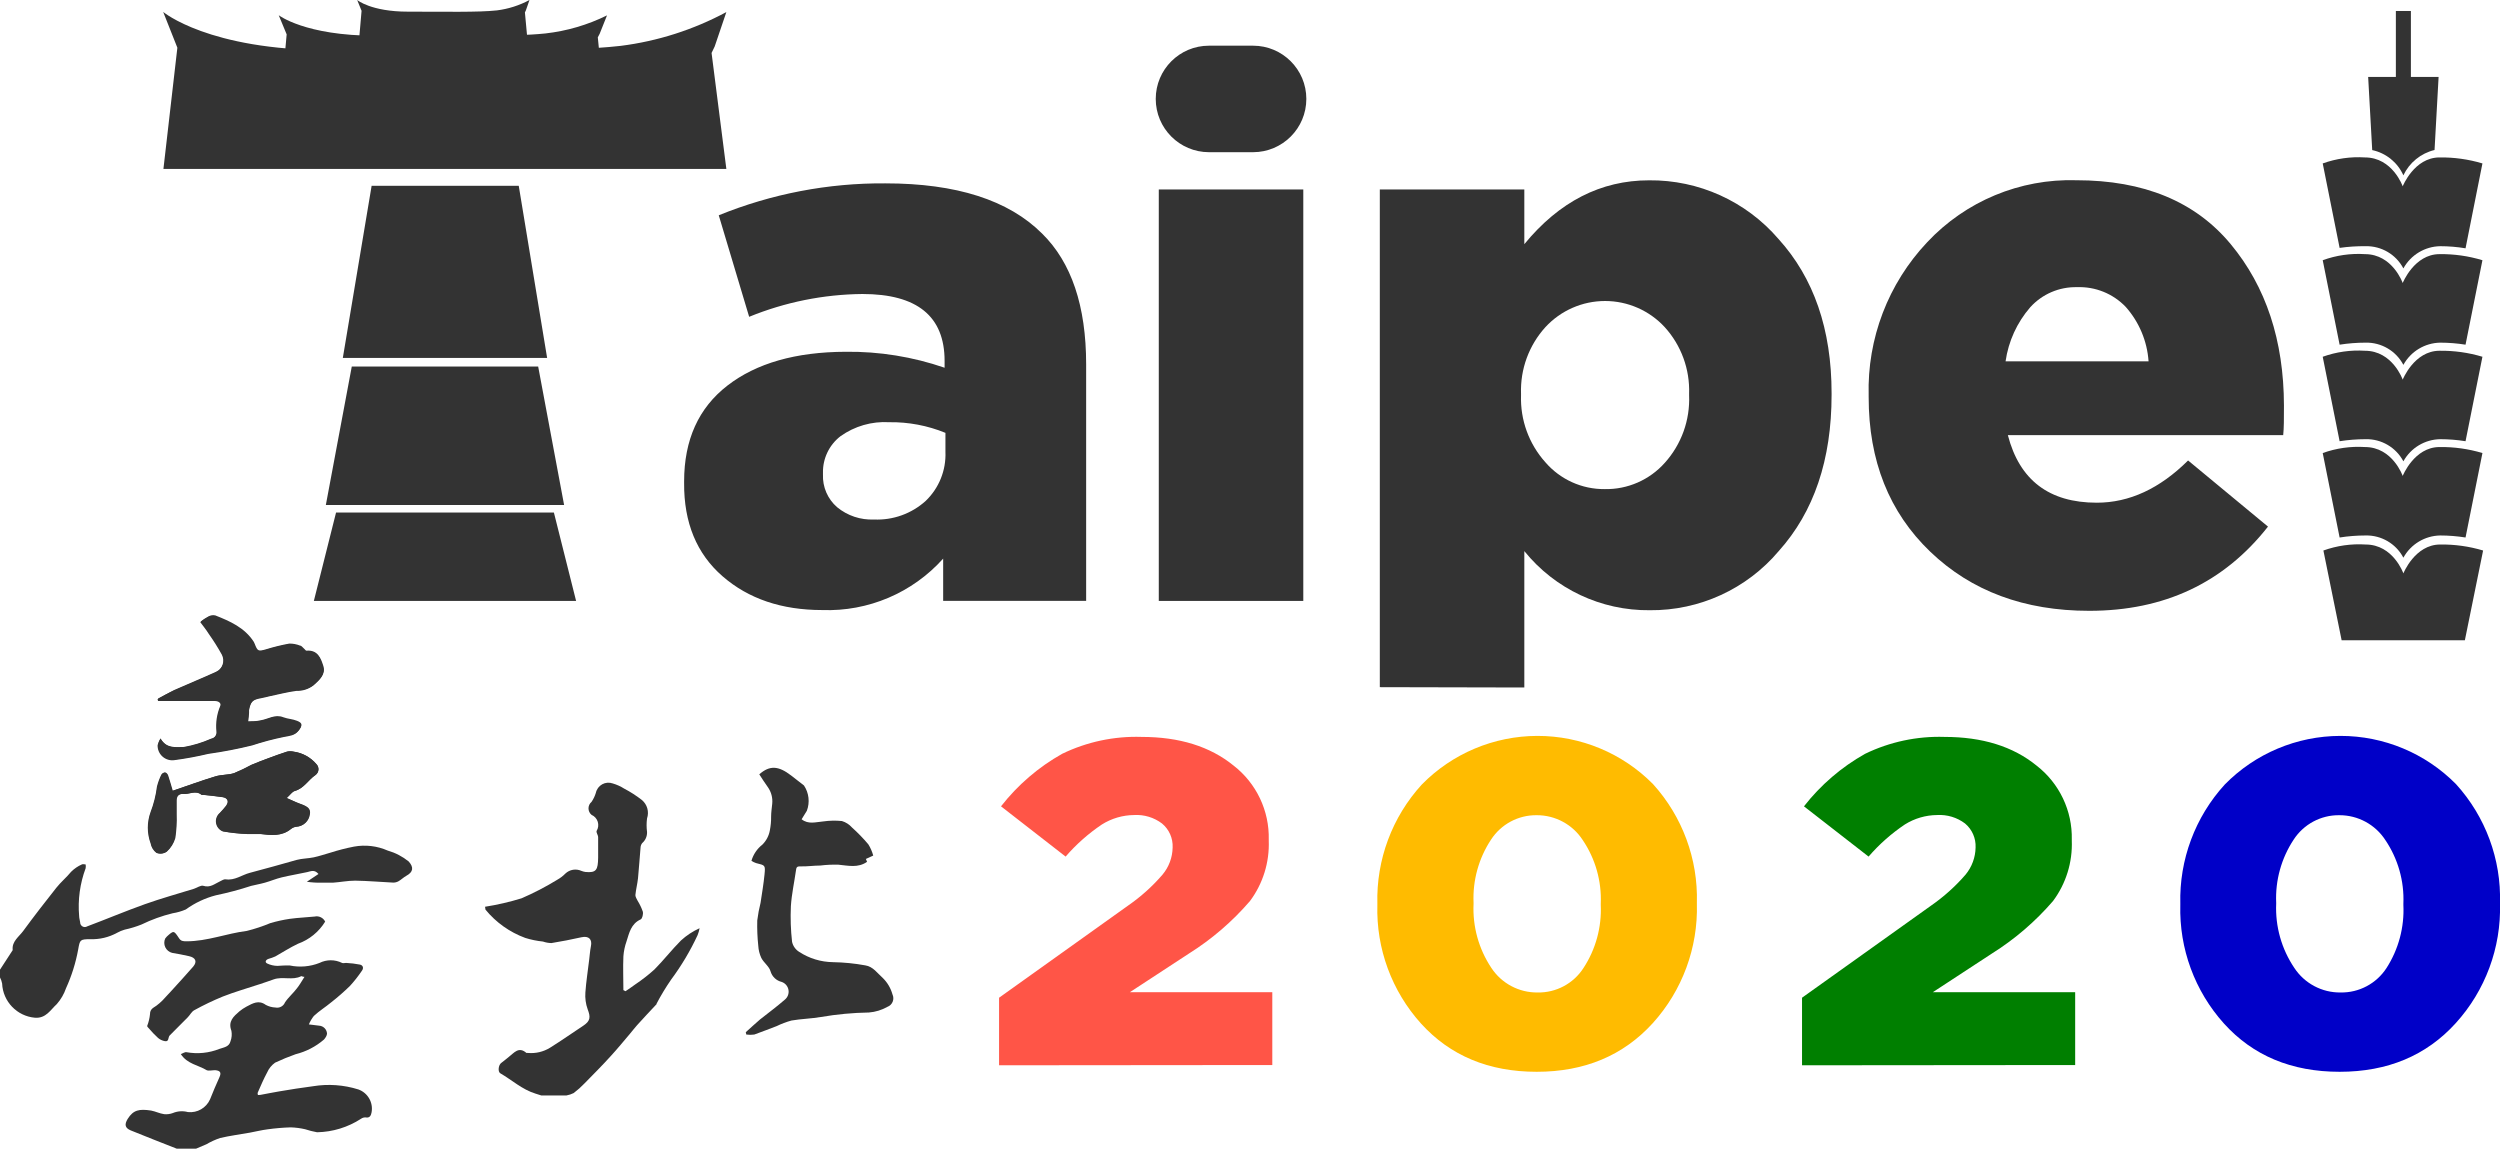 <?xml version="1.0" encoding="UTF-8"?>
<svg width="296px" height="136px" viewBox="0 0 296 136" version="1.1" xmlns="http://www.w3.org/2000/svg" xmlns:xlink="http://www.w3.org/1999/xlink">
    <!-- Generator: Sketch 63.1 (92452) - https://sketch.com -->
    <title>branding</title>
    <desc>Created with Sketch.</desc>
    <g id="Page-1" stroke="none" stroke-width="1" fill="none" fill-rule="evenodd">
        <g id="Home---Tablet-Landscape" transform="translate(-48, -278)" fill-rule="nonzero">
            <g id="branding" transform="translate(48, 278)">
                <path d="M97.35,72.23 C92.55,72.23 88.617,70.897 85.55,68.23 C82.483,65.563 80.967,61.883 81,57.19 L81,57 C81,52.08 82.71,48.297 86.13,45.65 C89.55,43.003 94.217,41.67 100.13,41.65 C104.113,41.603 108.074,42.243 111.84,43.54 L111.84,42.73 C111.84,37.45 108.597,34.81 102.11,34.81 C97.509,34.854 92.959,35.77 88.7,37.51 L85.1,25.49 C91.364,22.944 98.069,21.659 104.83,21.71 C113.23,21.71 119.413,23.69 123.38,27.65 C126.86,31.07 128.6,36.233 128.6,43.14 L128.6,71.14 L111.67,71.14 L111.67,66.14 C108.037,70.195 102.791,72.426 97.35,72.23 L97.35,72.23 Z M103.48,61.51 C105.73,61.61 107.929,60.82 109.6,59.31 C111.177,57.798 112.029,55.683 111.94,53.5 L111.94,51.25 C109.828,50.385 107.562,49.956 105.28,49.99 C103.223,49.867 101.187,50.453 99.51,51.65 C98.168,52.689 97.4,54.303 97.44,56 L97.44,56.18 C97.379,57.657 97.994,59.081 99.11,60.05 C100.336,61.06 101.893,61.58 103.48,61.51 L103.48,61.51 Z" id="Shape" fill="#333333"></path>
                <polygon id="Path" fill="#333333" points="40.59 42.38 44 22 61.42 22 64.78 42.38"></polygon>
                <polygon id="Path" fill="#333333" points="66.79 59.79 63.72 43.4 41.65 43.4 38.58 59.79"></polygon>
                <polygon id="Path" fill="#333333" points="39.79 60.68 37.16 71.15 68.21 71.15 65.58 60.68"></polygon>
                <path d="M136.84,11.71 L136.84,11.71 C136.84,8.231 139.661,5.41 143.14,5.41 L148.37,5.41 C151.849,5.41 154.67,8.231 154.67,11.71 L154.67,11.71 C154.67,15.191 151.851,18.014 148.37,18.02 L143.14,18.02 C139.659,18.014 136.84,15.191 136.84,11.71 Z M137.2,71.15 L137.2,22.43 L154.31,22.43 L154.31,71.15 L137.2,71.15 Z" id="Shape" fill="#333333"></path>
                <path d="M163.37,81.36 L163.37,22.43 L180.48,22.43 L180.48,28.91 C184.62,23.87 189.543,21.35 195.25,21.35 C201.125,21.292 206.727,23.827 210.56,28.28 C214.76,32.907 216.86,39 216.86,46.56 L216.86,46.74 C216.86,54.433 214.773,60.603 210.6,65.25 C206.808,69.738 201.215,72.304 195.34,72.25 C189.577,72.313 184.102,69.734 180.48,65.25 L180.48,81.4 L163.37,81.36 Z M190,57.91 C192.71,57.962 195.308,56.825 197.11,54.8 C199.08,52.613 200.113,49.741 199.99,46.8 L199.99,46.62 C200.091,43.719 199.058,40.892 197.11,38.74 C195.29,36.764 192.727,35.639 190.04,35.639 C187.353,35.639 184.79,36.764 182.97,38.74 C181.022,40.892 179.989,43.719 180.09,46.62 L180.09,46.8 C179.99,49.716 181.022,52.558 182.97,54.73 C184.731,56.773 187.303,57.937 190,57.91 L190,57.91 Z" id="Shape" fill="#333333"></path>
                <path d="M247.36,72.32 C239.68,72.32 233.407,69.987 228.54,65.32 C223.673,60.653 221.243,54.547 221.25,47 L221.25,46.82 C221.067,40.094 223.56,33.571 228.18,28.68 C232.738,23.815 239.166,21.142 245.83,21.34 C253.83,21.34 259.923,23.86 264.11,28.9 C268.297,33.94 270.4,40.307 270.42,48 C270.42,49.57 270.42,50.74 270.33,51.52 L237.73,51.52 C239.11,56.853 242.62,59.52 248.26,59.52 C252.113,59.52 255.717,57.853 259.07,54.52 L268.53,62.35 C263.303,69.003 256.247,72.327 247.36,72.32 Z M237.46,42.78 L254.39,42.78 C254.225,40.394 253.276,38.13 251.69,36.34 C250.19,34.771 248.089,33.919 245.92,34 C243.815,33.95 241.793,34.819 240.38,36.38 C238.812,38.189 237.798,40.41 237.46,42.78 L237.46,42.78 Z" id="Shape" fill="#333333"></path>
                <path d="M118.29,126.13 L118.29,118.13 L133.58,107.21 C135.082,106.17 136.447,104.944 137.64,103.56 C138.398,102.656 138.821,101.519 138.84,100.34 C138.889,99.248 138.423,98.196 137.58,97.5 C136.636,96.788 135.47,96.434 134.29,96.5 C132.934,96.511 131.608,96.899 130.46,97.62 C128.868,98.691 127.425,99.968 126.17,101.42 L118.52,95.47 C120.498,92.938 122.959,90.823 125.76,89.25 C128.685,87.832 131.911,87.146 135.16,87.25 C139.64,87.25 143.27,88.38 146.05,90.64 C148.757,92.737 150.305,95.997 150.22,99.42 L150.22,99.53 C150.317,102.097 149.534,104.62 148,106.68 C145.915,109.104 143.478,111.2 140.77,112.9 L133.77,117.48 L150.64,117.48 L150.64,126.1 L118.29,126.13 Z" id="Path" fill="#FF5547"></path>
                <path d="M195.69,121.14 C192.197,124.98 187.613,126.9 181.94,126.9 C176.267,126.9 171.703,124.997 168.25,121.19 C164.784,117.346 162.932,112.314 163.08,107.14 L163.08,107 C162.943,101.793 164.828,96.736 168.34,92.89 C171.944,89.215 176.872,87.141 182.02,87.131 C187.167,87.122 192.102,89.178 195.72,92.84 C199.196,96.679 201.056,101.713 200.91,106.89 L200.91,107 C201.056,112.21 199.186,117.275 195.69,121.14 Z M176.57,114.59 C177.78,116.438 179.851,117.539 182.06,117.51 C184.245,117.548 186.294,116.456 187.48,114.62 C188.932,112.404 189.649,109.787 189.53,107.14 L189.53,107 C189.643,104.327 188.896,101.688 187.4,99.47 C186.201,97.621 184.144,96.509 181.94,96.52 C179.764,96.494 177.726,97.585 176.54,99.41 C175.078,101.622 174.353,104.241 174.47,106.89 L174.47,107 C174.342,109.689 175.078,112.349 176.57,114.59 L176.57,114.59 Z" id="Shape" fill="#FFBB00"></path>
                <path d="M213.36,126.13 L213.36,118.13 L228.66,107.21 C230.16,106.167 231.524,104.941 232.72,103.56 C233.471,102.653 233.891,101.517 233.91,100.34 C233.959,99.25 233.496,98.2 232.66,97.5 C231.713,96.786 230.544,96.431 229.36,96.5 C228.004,96.511 226.678,96.899 225.53,97.62 C223.938,98.691 222.495,99.968 221.24,101.42 L213.59,95.47 C215.568,92.938 218.029,90.823 220.83,89.25 C223.755,87.832 226.981,87.146 230.23,87.25 C234.71,87.25 238.34,88.38 241.12,90.64 C243.829,92.736 245.381,95.995 245.3,99.42 L245.3,99.53 C245.397,102.097 244.614,104.62 243.08,106.68 C240.991,109.104 238.551,111.2 235.84,112.9 L228.84,117.48 L245.7,117.48 L245.7,126.1 L213.36,126.13 Z" id="Path" fill="#007F00"></path>
                <path d="M290.76,121.14 C287.28,124.98 282.697,126.9 277.01,126.9 C271.323,126.9 266.76,124.997 263.32,121.19 C259.858,117.343 258.007,112.313 258.15,107.14 L258.15,107 C258.017,101.794 259.902,96.738 263.41,92.89 C267.014,89.215 271.942,87.141 277.09,87.131 C282.237,87.122 287.172,89.178 290.79,92.84 C294.283,96.686 296.151,101.736 296,106.93 L296,107 C296.141,112.213 294.264,117.278 290.76,121.14 Z M271.64,114.59 C272.85,116.438 274.921,117.539 277.13,117.51 C279.317,117.546 281.369,116.454 282.56,114.62 C283.99,112.396 284.689,109.781 284.56,107.14 L284.56,107 C284.673,104.327 283.926,101.688 282.43,99.47 C281.231,97.621 279.174,96.509 276.97,96.52 C274.794,96.494 272.756,97.585 271.57,99.41 C270.108,101.622 269.383,104.241 269.5,106.89 L269.5,107 C269.384,109.694 270.134,112.354 271.64,114.59 L271.64,114.59 Z" id="Shape" fill="#0000C8"></path>
                <path d="M21,5.65 L19.32,1.41 C19.32,1.41 24.68,5.94 39,5.94 C53.32,5.94 66.48,6.23 73.49,5.43 C77.87,4.876 82.111,3.52 86,1.43 L84.62,5.5 L84.25,6.27 L86,20 L19.35,20 L21,5.65 Z" id="Path" fill="#333333"></path>
                <path d="M42.81,1.28 L42.29,0 C42.29,0 43.93,1.38 48.29,1.38 C52.65,1.38 56.69,1.47 58.84,1.23 C60.188,1.06 61.493,0.643 62.69,0 L62.26,1.24 L62.15,1.47 L62.69,7.29 L42.29,7.29 L42.81,1.28 Z" id="Path" fill="#333333"></path>
                <path d="M33.94,4.07 L33,1.8 C33,1.8 36.11,4.23 44.46,4.23 C52.81,4.23 60.46,4.39 64.58,3.96 C67.115,3.674 69.582,2.95 71.87,1.82 L71,4 L70.78,4.42 L71.78,14.6 L33,14.6 L33.94,4.07 Z" id="Path" fill="#333333"></path>
                <path d="M280.09,63.4 C281.958,63.359 283.689,64.377 284.56,66.03 C285.437,64.436 287.101,63.432 288.92,63.4 C289.925,63.402 290.928,63.482 291.92,63.64 L293.92,53.64 C292.273,53.147 290.56,52.907 288.84,52.93 C285.84,52.93 284.48,56.35 284.48,56.35 C284.48,56.35 283.28,52.93 280.01,52.93 C278.312,52.823 276.611,53.065 275.01,53.64 L277.01,63.64 C278.029,63.481 279.059,63.401 280.09,63.4 L280.09,63.4 Z" id="Path" fill="#333333"></path>
                <path d="M280.09,52 C281.956,51.957 283.686,52.971 284.56,54.62 C285.44,53.03 287.103,52.03 288.92,52 C289.925,52.002 290.928,52.082 291.92,52.24 L293.92,42.24 C292.273,41.747 290.56,41.507 288.84,41.53 C285.84,41.53 284.48,44.95 284.48,44.95 C284.48,44.95 283.28,41.53 280.01,41.53 C278.312,41.423 276.611,41.665 275.01,42.24 L277.01,52.24 C278.029,52.082 279.059,52.002 280.09,52 L280.09,52 Z" id="Path" fill="#333333"></path>
                <path d="M280.09,40.57 C281.958,40.529 283.689,41.547 284.56,43.2 C285.437,41.606 287.101,40.602 288.92,40.57 C289.925,40.572 290.928,40.652 291.92,40.81 L293.92,30.81 C292.274,30.31 290.56,30.067 288.84,30.09 C285.84,30.09 284.48,33.51 284.48,33.51 C284.48,33.51 283.28,30.09 280.01,30.09 C278.311,29.982 276.609,30.227 275.01,30.81 L277.01,40.81 C278.029,40.651 279.059,40.571 280.09,40.57 Z" id="Path" fill="#333333"></path>
                <path d="M280.09,29.15 C281.958,29.109 283.689,30.127 284.56,31.78 C285.437,30.186 287.101,29.182 288.92,29.15 C289.925,29.15 290.929,29.234 291.92,29.4 L293.92,19.35 C292.273,18.857 290.56,18.617 288.84,18.64 C285.84,18.64 284.48,22.06 284.48,22.06 C284.48,22.06 283.28,18.64 280.01,18.64 C278.312,18.533 276.611,18.775 275.01,19.35 L277.01,29.35 C278.03,29.205 279.06,29.138 280.09,29.15 L280.09,29.15 Z" id="Path" fill="#333333"></path>
                <rect id="Rectangle" fill="#333333" x="283.67" y="1.3" width="1.78" height="8.61"></rect>
                <path d="M284.56,20.76 C285.271,19.252 286.628,18.148 288.25,17.76 L288.73,9.11 L280.39,9.11 L280.87,17.77 C282.506,18.122 283.877,19.232 284.56,20.76 L284.56,20.76 Z" id="Path" fill="#333333"></path>
                <path d="M291.84,75.81 L294,65.18 C292.353,64.687 290.64,64.447 288.92,64.47 C285.92,64.47 284.56,67.89 284.56,67.89 C284.56,67.89 283.36,64.47 280.09,64.47 C278.392,64.363 276.691,64.605 275.09,65.18 L277.25,75.81 L291.84,75.81 Z" id="Path" fill="#333333"></path>
                <path d="M19,87.44 C18.85,87.683 18.736,87.945 18.66,88.22 C18.642,88.737 18.856,89.235 19.242,89.579 C19.629,89.924 20.148,90.078 20.66,90 C22.005,89.822 23.34,89.575 24.66,89.26 C26.406,89.016 28.138,88.682 29.85,88.26 C31.083,87.853 32.338,87.519 33.61,87.26 C34.26,87.13 34.87,87.12 35.33,86.53 C35.79,85.94 35.78,85.68 35.1,85.42 C34.59,85.21 34,85.2 33.48,85 C32.48,84.61 31.7,85.22 30.81,85.36 C30.33,85.44 29.81,85.44 29.33,85.48 C29.33,85.15 29.4,84.82 29.43,84.48 C29.43,84.37 29.43,84.26 29.43,84.16 C29.63,83.09 29.88,82.85 30.91,82.67 C31.26,82.61 31.6,82.51 31.91,82.44 C32.97,82.22 34.03,81.94 35.1,81.8 C35.821,81.824 36.527,81.598 37.1,81.16 C37.78,80.54 38.51,79.95 38.23,78.95 C37.95,77.95 37.61,77.01 36.23,77.12 C36.13,77.12 36.02,76.95 35.92,76.86 C35.82,76.77 35.64,76.56 35.47,76.52 C35.064,76.355 34.628,76.273 34.19,76.28 C33.268,76.449 32.356,76.673 31.46,76.95 C30.52,77.22 30.46,77.2 30.09,76.29 C30.063,76.209 30.026,76.132 29.98,76.06 C28.9,74.39 27.17,73.63 25.42,72.94 C25.151,72.887 24.871,72.929 24.63,73.06 C24.306,73.233 23.998,73.433 23.71,73.66 C24.06,74.13 24.42,74.57 24.71,75.04 C25.275,75.837 25.796,76.665 26.27,77.52 C26.46,77.892 26.49,78.326 26.352,78.721 C26.214,79.116 25.921,79.437 25.54,79.61 C23.89,80.37 22.21,81.05 20.54,81.79 C19.89,82.07 19.28,82.42 18.65,82.79 L18.72,83 L20.36,83 C22.05,83 23.74,83 25.44,83 C25.87,83 26.23,83.25 26.07,83.6 C25.673,84.547 25.519,85.578 25.62,86.6 C25.68,87.04 25.378,87.448 24.94,87.52 C23.892,87.986 22.79,88.322 21.66,88.52 C20.69,88.47 19.69,88.66 19,87.44 Z M34,94.44 C34.4,94.08 34.61,93.73 34.9,93.64 C35.99,93.34 36.5,92.33 37.36,91.75 C37.561,91.604 37.689,91.376 37.708,91.128 C37.727,90.88 37.636,90.636 37.46,90.46 C36.762,89.647 35.784,89.126 34.72,89 C34.467,88.94 34.203,88.94 33.95,89 C33.22,89.23 32.49,89.5 31.77,89.77 C31.05,90.04 30.45,90.27 29.77,90.55 C29.091,90.92 28.394,91.254 27.68,91.55 C26.97,91.77 26.18,91.71 25.47,91.93 C23.79,92.44 22.14,93.05 20.4,93.64 C20.22,93.03 20.05,92.42 19.85,91.82 C19.8,91.67 19.63,91.48 19.5,91.47 C19.327,91.486 19.173,91.587 19.09,91.74 C18.872,92.188 18.701,92.657 18.58,93.14 C18.451,94.166 18.2,95.174 17.83,96.14 C17.39,97.341 17.39,98.659 17.83,99.86 C17.91,100.305 18.152,100.704 18.51,100.98 C18.905,101.137 19.352,101.084 19.7,100.84 C20.174,100.409 20.52,99.855 20.7,99.24 C20.839,98.314 20.893,97.376 20.86,96.44 C20.86,95.89 20.86,95.33 20.86,94.78 C20.86,94.23 21.11,93.98 21.59,94.01 C22.35,94.07 23.13,93.51 23.86,94.12 C23.86,94.12 24.03,94.12 24.11,94.12 C24.87,94.21 25.62,94.27 26.37,94.39 C26.94,94.48 27.11,94.88 26.77,95.39 C26.54,95.7 26.27,95.97 26.02,96.25 C25.671,96.543 25.502,96.998 25.576,97.448 C25.65,97.897 25.956,98.274 26.38,98.44 C27.328,98.609 28.287,98.712 29.25,98.75 C29.77,98.75 30.3,98.75 30.81,98.75 C32.08,98.9 33.33,99.05 34.42,98.15 C34.601,98.005 34.82,97.915 35.05,97.89 C35.879,97.845 36.553,97.206 36.64,96.38 C36.72,95.78 36.44,95.51 35.45,95.16 C35,95 34.57,94.75 33.93,94.48 L34,94.44 Z" id="Shape" fill="#333333"></path>
                <path d="M20.92,136 C19.1,135.28 17.28,134.58 15.48,133.84 C14.79,133.55 14.72,133.14 15.11,132.49 C15.79,131.4 16.5,131.28 17.89,131.49 C18.42,131.59 18.89,131.84 19.45,131.92 C19.789,131.95 20.13,131.905 20.45,131.79 C21.02,131.55 21.653,131.507 22.25,131.67 C23.359,131.791 24.419,131.18 24.87,130.16 C25.21,129.28 25.59,128.43 25.97,127.57 C26.23,127.01 26.1,126.76 25.47,126.71 C25.13,126.71 24.71,126.82 24.47,126.71 C23.47,126.1 22.19,125.99 21.41,124.81 C21.64,124.72 21.89,124.54 22.08,124.58 C23.391,124.818 24.742,124.683 25.98,124.19 C26.52,124 27.12,123.95 27.29,123.29 C27.438,122.894 27.476,122.466 27.4,122.05 C26.97,120.93 27.66,120.34 28.35,119.74 C28.611,119.526 28.892,119.339 29.19,119.18 C29.92,118.8 30.62,118.36 31.47,118.98 C31.822,119.168 32.211,119.274 32.61,119.29 C33.082,119.389 33.557,119.136 33.74,118.69 C34.14,118.08 34.74,117.58 35.17,117 C35.48,116.61 35.73,116.16 36.05,115.66 C35.81,115.66 35.71,115.55 35.66,115.58 C34.66,116.11 33.46,115.58 32.4,115.96 C31.87,116.14 31.34,116.34 30.8,116.51 C29.33,117 27.8,117.43 26.38,117.99 C25.223,118.465 24.095,119.005 23,119.61 C22.68,119.78 22.5,120.18 22.23,120.45 C21.53,121.17 20.81,121.89 20.09,122.6 C19.88,122.82 20.03,123.38 19.51,123.27 C19.214,123.216 18.938,123.085 18.71,122.89 C18.312,122.525 17.937,122.134 17.59,121.72 C17.52,121.65 17.41,121.54 17.43,121.46 C17.601,121.017 17.712,120.553 17.76,120.08 C17.76,119.46 18.16,119.33 18.51,119.08 C18.772,118.885 19.02,118.672 19.25,118.44 C19.58,118.11 19.87,117.74 20.18,117.44 C21.08,116.44 22.02,115.44 22.88,114.44 C23.37,113.85 23.16,113.38 22.38,113.21 C21.6,113.04 21.07,112.93 20.38,112.82 C20.027,112.731 19.731,112.49 19.573,112.162 C19.414,111.833 19.41,111.452 19.56,111.12 C19.619,111.034 19.686,110.953 19.76,110.88 C20.56,110.16 20.58,110.15 21.18,111.06 C21.41,111.43 21.66,111.45 22.09,111.45 C24.55,111.45 26.82,110.52 29.22,110.22 C30.169,109.985 31.098,109.677 32,109.3 C32.757,109.076 33.529,108.905 34.31,108.79 C35.31,108.65 36.31,108.62 37.25,108.52 C37.755,108.407 38.272,108.655 38.5,109.12 C37.755,110.334 36.62,111.258 35.28,111.74 C34.35,112.18 33.49,112.74 32.6,113.24 C32.338,113.357 32.067,113.454 31.79,113.53 C31.46,113.64 31.33,113.92 31.62,114.07 C32.007,114.257 32.43,114.356 32.86,114.36 C33.339,114.319 33.819,114.302 34.3,114.31 C35.481,114.558 36.708,114.454 37.83,114.01 C38.671,113.592 39.659,113.592 40.5,114.01 C40.62,114.07 40.82,114.01 40.98,114.01 C41.534,114.037 42.086,114.103 42.63,114.21 C43,114.3 43.08,114.64 42.84,114.95 C42.415,115.581 41.943,116.179 41.43,116.74 C40.726,117.426 39.984,118.074 39.21,118.68 C38.54,119.24 37.81,119.68 37.16,120.29 C36.918,120.594 36.719,120.931 36.57,121.29 L37.79,121.44 C38.289,121.474 38.686,121.871 38.72,122.37 C38.72,122.59 38.54,122.88 38.36,123.08 C37.392,123.916 36.241,124.512 35,124.82 C34.173,125.112 33.362,125.445 32.57,125.82 C32.157,126.114 31.832,126.515 31.63,126.98 C31.22,127.73 30.89,128.52 30.54,129.31 C30.49,129.411 30.49,129.529 30.54,129.63 C30.54,129.68 30.75,129.63 30.85,129.63 C31.59,129.5 32.32,129.34 33.06,129.22 C34.39,129 35.71,128.78 37.06,128.61 C38.855,128.315 40.694,128.445 42.43,128.99 C43.537,129.386 44.2,130.521 44,131.68 C43.93,132.04 43.81,132.41 43.27,132.3 C43.084,132.296 42.901,132.352 42.75,132.46 C41.197,133.47 39.392,134.024 37.54,134.06 C37.059,133.973 36.584,133.853 36.12,133.7 C35.565,133.573 34.999,133.499 34.43,133.48 C33.516,133.507 32.605,133.584 31.7,133.71 C30.98,133.8 30.27,133.98 29.56,134.11 C28.39,134.32 27.21,134.47 26.06,134.74 C25.496,134.931 24.953,135.179 24.44,135.48 L23.22,136 L20.92,136 Z" id="Path" fill="#333333"></path>
                <path d="M0,114.81 C0.47,114.1 0.93,113.39 1.39,112.67 C1.44,112.6 1.51,112.52 1.5,112.45 C1.4,111.45 2.26,110.9 2.76,110.21 C4.02,108.49 5.34,106.79 6.67,105.11 C7.2,104.44 7.88,103.88 8.42,103.22 C8.786,102.854 9.216,102.559 9.69,102.35 C9.81,102.28 9.99,102.35 10.14,102.35 C10.165,102.499 10.165,102.651 10.14,102.8 C9.467,104.606 9.204,106.54 9.37,108.46 C9.37,108.71 9.46,108.95 9.49,109.2 C9.485,109.402 9.592,109.59 9.767,109.69 C9.942,109.79 10.158,109.787 10.33,109.68 C12.62,108.82 14.87,107.87 17.17,107.05 C19.08,106.37 21.03,105.83 22.97,105.23 C23.34,105.11 23.77,104.79 24.07,104.88 C24.9,105.14 25.42,104.64 26.07,104.34 C26.28,104.24 26.52,104.08 26.71,104.11 C27.79,104.28 28.63,103.59 29.59,103.34 C31.44,102.85 33.28,102.34 35.14,101.81 C35.78,101.64 36.47,101.65 37.14,101.51 C37.81,101.37 38.49,101.13 39.14,100.95 C40.049,100.66 40.974,100.422 41.91,100.24 C43.26,99.992 44.654,100.155 45.91,100.71 C46.815,100.969 47.658,101.408 48.39,102 C49.02,102.7 48.92,103.26 48.1,103.7 C47.78,103.88 47.51,104.15 47.2,104.33 C47.003,104.445 46.778,104.504 46.55,104.5 C45.05,104.43 43.55,104.29 42.05,104.27 C41.17,104.27 40.29,104.45 39.41,104.51 C38.96,104.51 38.51,104.51 38.05,104.51 C37.475,104.522 36.899,104.485 36.33,104.4 L37.71,103.48 C37.22,102.91 36.79,103.17 36.36,103.26 C35.36,103.48 34.36,103.64 33.36,103.88 C32.68,104.04 32.04,104.32 31.36,104.51 C30.68,104.7 30.27,104.75 29.73,104.89 C28.365,105.337 26.976,105.707 25.57,106 C24.285,106.331 23.074,106.901 22,107.68 C21.501,107.894 20.977,108.045 20.44,108.13 C19.169,108.44 17.935,108.886 16.76,109.46 C16.111,109.719 15.442,109.923 14.76,110.07 C14.443,110.161 14.138,110.289 13.85,110.45 C12.886,110.978 11.798,111.237 10.7,111.2 C9.46,111.2 9.46,111.28 9.26,112.4 C8.972,113.987 8.488,115.532 7.82,117 C7.581,117.696 7.207,118.338 6.72,118.89 C5.98,119.56 5.45,120.59 4.15,120.5 C2.014,120.321 0.343,118.582 0.25,116.44 C0.203,116.192 0.118,115.953 0,115.73 L0,114.81 Z" id="Path" fill="#333333"></path>
                <path d="M19,87.44 C19.73,88.66 20.73,88.44 21.76,88.44 C22.89,88.242 23.992,87.906 25.04,87.44 C25.478,87.368 25.78,86.96 25.72,86.52 C25.619,85.498 25.773,84.467 26.17,83.52 C26.33,83.17 25.97,82.91 25.54,82.92 C23.84,82.92 22.15,82.92 20.46,82.92 L18.78,82.92 L18.71,82.71 C19.34,82.39 19.95,82.04 20.6,81.71 C22.26,80.97 23.94,80.29 25.6,79.53 C25.981,79.357 26.274,79.036 26.412,78.641 C26.55,78.246 26.52,77.812 26.33,77.44 C25.856,76.585 25.335,75.757 24.77,74.96 C24.45,74.49 24.09,74.05 23.77,73.58 C24.058,73.353 24.366,73.153 24.69,72.98 C24.931,72.849 25.211,72.807 25.48,72.86 C27.23,73.55 28.96,74.31 30.04,75.98 C30.086,76.052 30.123,76.129 30.15,76.21 C30.5,77.12 30.58,77.14 31.52,76.87 C32.416,76.593 33.328,76.369 34.25,76.2 C34.688,76.193 35.124,76.275 35.53,76.44 C35.7,76.44 35.83,76.66 35.98,76.78 C36.13,76.9 36.19,77.05 36.29,77.04 C37.62,76.93 37.99,77.92 38.29,78.87 C38.59,79.82 37.84,80.46 37.16,81.08 C36.587,81.518 35.881,81.744 35.16,81.72 C34.09,81.86 33.03,82.14 31.97,82.36 C31.62,82.43 31.28,82.53 30.97,82.59 C29.97,82.77 29.69,83.01 29.49,84.08 C29.49,84.18 29.49,84.29 29.49,84.4 C29.49,84.72 29.43,85.05 29.39,85.4 C29.89,85.4 30.39,85.4 30.87,85.28 C31.76,85.14 32.56,84.53 33.54,84.92 C34.06,85.12 34.65,85.13 35.16,85.34 C35.84,85.6 35.82,85.89 35.39,86.45 C34.96,87.01 34.32,87.05 33.67,87.18 C32.398,87.439 31.143,87.773 29.91,88.18 C28.198,88.602 26.466,88.936 24.72,89.18 C23.4,89.495 22.065,89.742 20.72,89.92 C20.208,89.998 19.689,89.844 19.302,89.499 C18.916,89.155 18.702,88.657 18.72,88.14 C18.784,87.896 18.878,87.661 19,87.44 Z" id="Path" fill="#333333"></path>
                <path d="M33.93,94.48 C34.57,94.75 35.03,94.98 35.51,95.15 C36.51,95.5 36.78,95.77 36.7,96.37 C36.613,97.196 35.939,97.835 35.11,97.88 C34.88,97.905 34.661,97.995 34.48,98.14 C33.39,99.04 32.14,98.89 30.87,98.74 C30.36,98.69 29.87,98.74 29.31,98.74 C28.347,98.702 27.388,98.599 26.44,98.43 C26.016,98.264 25.71,97.887 25.636,97.438 C25.562,96.988 25.731,96.533 26.08,96.24 C26.33,95.96 26.6,95.69 26.83,95.38 C27.17,94.91 27,94.51 26.43,94.38 C25.68,94.26 24.93,94.2 24.17,94.11 C24.09,94.11 23.97,94.11 23.92,94.11 C23.19,93.5 22.41,94.11 21.65,94 C21.17,94 20.92,94.28 20.92,94.77 C20.92,95.26 20.92,95.88 20.92,96.43 C20.953,97.366 20.899,98.304 20.76,99.23 C20.58,99.845 20.234,100.399 19.76,100.83 C19.412,101.074 18.965,101.127 18.57,100.97 C18.212,100.694 17.97,100.295 17.89,99.85 C17.45,98.649 17.45,97.331 17.89,96.13 C18.26,95.164 18.511,94.156 18.64,93.13 C18.761,92.647 18.932,92.178 19.15,91.73 C19.233,91.577 19.387,91.476 19.56,91.46 C19.69,91.46 19.86,91.66 19.91,91.81 C20.11,92.41 20.28,93.02 20.46,93.63 C22.2,93.04 23.85,92.43 25.53,91.92 C26.24,91.7 27.03,91.76 27.74,91.54 C28.454,91.244 29.151,90.91 29.83,90.54 C30.47,90.26 31.13,90.01 31.83,89.76 C32.53,89.51 33.28,89.22 34.01,88.99 C34.263,88.93 34.527,88.93 34.78,88.99 C35.823,89.14 36.774,89.671 37.45,90.48 C37.626,90.656 37.717,90.9 37.698,91.148 C37.679,91.396 37.551,91.624 37.35,91.77 C36.49,92.35 35.98,93.36 34.89,93.66 C34.54,93.77 34.33,94.12 33.93,94.48 Z" id="Path" fill="#333333"></path>
                <path d="M57.43,107.36 C58.892,107.13 60.336,106.796 61.75,106.36 C63.218,105.726 64.638,104.987 66,104.15 C66.346,103.957 66.663,103.714 66.94,103.43 C67.447,102.95 68.193,102.823 68.83,103.11 C68.984,103.172 69.145,103.215 69.31,103.24 C70.62,103.37 70.8,102.98 70.82,101.54 C70.82,100.73 70.82,99.93 70.82,99.13 C70.82,98.87 70.57,98.58 70.64,98.38 C70.84,98.054 70.888,97.658 70.773,97.293 C70.658,96.929 70.391,96.632 70.04,96.48 C69.811,96.29 69.678,96.008 69.678,95.71 C69.678,95.412 69.811,95.13 70.04,94.94 C70.263,94.611 70.435,94.251 70.55,93.87 C70.642,93.442 70.915,93.074 71.298,92.861 C71.681,92.649 72.138,92.612 72.55,92.76 C73.026,92.899 73.481,93.104 73.9,93.37 C74.639,93.757 75.342,94.208 76,94.72 C76.635,95.251 76.877,96.117 76.61,96.9 C76.539,97.431 76.539,97.969 76.61,98.5 C76.632,99.004 76.422,99.49 76.04,99.82 C75.914,99.976 75.844,100.17 75.84,100.37 C75.73,101.57 75.66,102.78 75.54,103.98 C75.47,104.66 75.29,105.33 75.23,105.98 C75.23,106.2 75.39,106.44 75.5,106.66 C75.751,107.062 75.956,107.492 76.11,107.94 C76.18,108.22 76.05,108.77 75.85,108.86 C74.71,109.38 74.5,110.46 74.18,111.46 C73.978,112.031 73.853,112.626 73.81,113.23 C73.75,114.57 73.81,115.92 73.81,117.23 L74.06,117.36 C74.46,117.08 74.87,116.82 75.25,116.53 C76.03,116.007 76.772,115.429 77.47,114.8 C78.57,113.7 79.53,112.45 80.63,111.35 C81.282,110.754 82.025,110.265 82.83,109.9 C82.781,110.177 82.704,110.448 82.6,110.71 C81.734,112.576 80.678,114.349 79.45,116 C78.825,116.909 78.254,117.854 77.74,118.83 L77.74,118.89 C76.97,119.71 76.2,120.53 75.44,121.37 C75.15,121.69 74.89,122.04 74.61,122.37 C73.86,123.25 73.13,124.15 72.34,125.01 C71.34,126.12 70.26,127.2 69.2,128.28 C68.805,128.694 68.377,129.075 67.92,129.42 C67.654,129.552 67.372,129.646 67.08,129.7 L64.08,129.7 L63.39,129.48 C61.83,129 60.62,127.88 59.24,127.08 C58.91,126.89 59.02,126.08 59.35,125.85 C59.68,125.62 59.93,125.37 60.24,125.14 C60.86,124.67 61.41,123.86 62.33,124.67 C62.33,124.67 62.45,124.67 62.52,124.67 C63.426,124.749 64.334,124.535 65.11,124.06 C66.46,123.22 67.76,122.3 69.11,121.41 C69.91,120.86 69.93,120.41 69.58,119.5 C69.35,118.86 69.258,118.178 69.31,117.5 C69.4,116.2 69.61,114.92 69.76,113.62 C69.83,113.1 69.85,112.62 69.96,112.06 C70.15,111.21 69.71,110.78 68.85,110.97 C67.67,111.23 66.48,111.47 65.29,111.66 C64.949,111.654 64.612,111.593 64.29,111.48 C63.577,111.408 62.874,111.264 62.19,111.05 C60.349,110.373 58.723,109.217 57.48,107.7 L57.43,107.36 Z" id="Path" fill="#333333"></path>
                <path d="M88.3,122.21 C88.86,121.71 89.4,121.21 89.98,120.71 C90.98,119.92 91.98,119.18 92.9,118.38 C93.255,118.106 93.431,117.658 93.358,117.215 C93.285,116.772 92.975,116.405 92.55,116.26 C91.915,116.109 91.411,115.627 91.23,115 C91.07,114.42 90.44,114 90.14,113.42 C89.929,112.967 89.807,112.479 89.78,111.98 C89.674,110.984 89.634,109.982 89.66,108.98 C89.746,108.276 89.877,107.578 90.05,106.89 C90.22,105.77 90.41,104.65 90.52,103.53 C90.63,102.41 90.59,102.46 89.52,102.19 C89.326,102.124 89.141,102.034 88.97,101.92 C89.19,101.159 89.645,100.487 90.27,100 C90.728,99.543 91.036,98.957 91.15,98.32 C91.256,97.783 91.307,97.237 91.3,96.69 C91.3,96.19 91.38,95.69 91.43,95.18 C91.506,94.471 91.317,93.758 90.9,93.18 C90.55,92.69 90.22,92.18 89.9,91.68 C91.15,90.58 92.18,90.68 93.66,91.81 L95.19,93 C95.781,93.886 95.908,95.004 95.53,96 L94.91,97 C95.71,97.64 96.59,97.33 97.45,97.26 C98.189,97.154 98.937,97.137 99.68,97.21 C100.14,97.348 100.552,97.611 100.87,97.97 C101.563,98.591 102.211,99.259 102.81,99.97 C103.068,100.382 103.263,100.831 103.39,101.3 L102.52,101.7 L102.66,102.04 C101.59,102.79 100.43,102.49 99.27,102.38 C98.552,102.359 97.833,102.392 97.12,102.48 C96.35,102.48 95.59,102.6 94.83,102.58 C94.46,102.58 94.3,102.58 94.25,103.01 C94.05,104.44 93.73,105.86 93.64,107.3 C93.577,108.705 93.623,110.112 93.78,111.51 C93.888,112.004 94.191,112.433 94.62,112.7 C95.81,113.478 97.198,113.901 98.62,113.92 C99.905,113.942 101.186,114.069 102.45,114.3 C103.38,114.44 103.89,115.24 104.54,115.81 C105.079,116.344 105.468,117.009 105.67,117.74 C105.798,118.013 105.806,118.327 105.692,118.606 C105.578,118.886 105.353,119.104 105.07,119.21 C104.397,119.59 103.65,119.819 102.88,119.88 C100.979,119.911 99.084,120.088 97.21,120.41 C96.05,120.61 94.87,120.63 93.71,120.83 C93.108,120.996 92.522,121.217 91.96,121.49 C91.08,121.82 90.21,122.17 89.31,122.49 C88.995,122.535 88.675,122.535 88.36,122.49 L88.3,122.21 Z" id="Path" fill="#333333"></path>
            </g>
        </g>
    </g>
</svg>